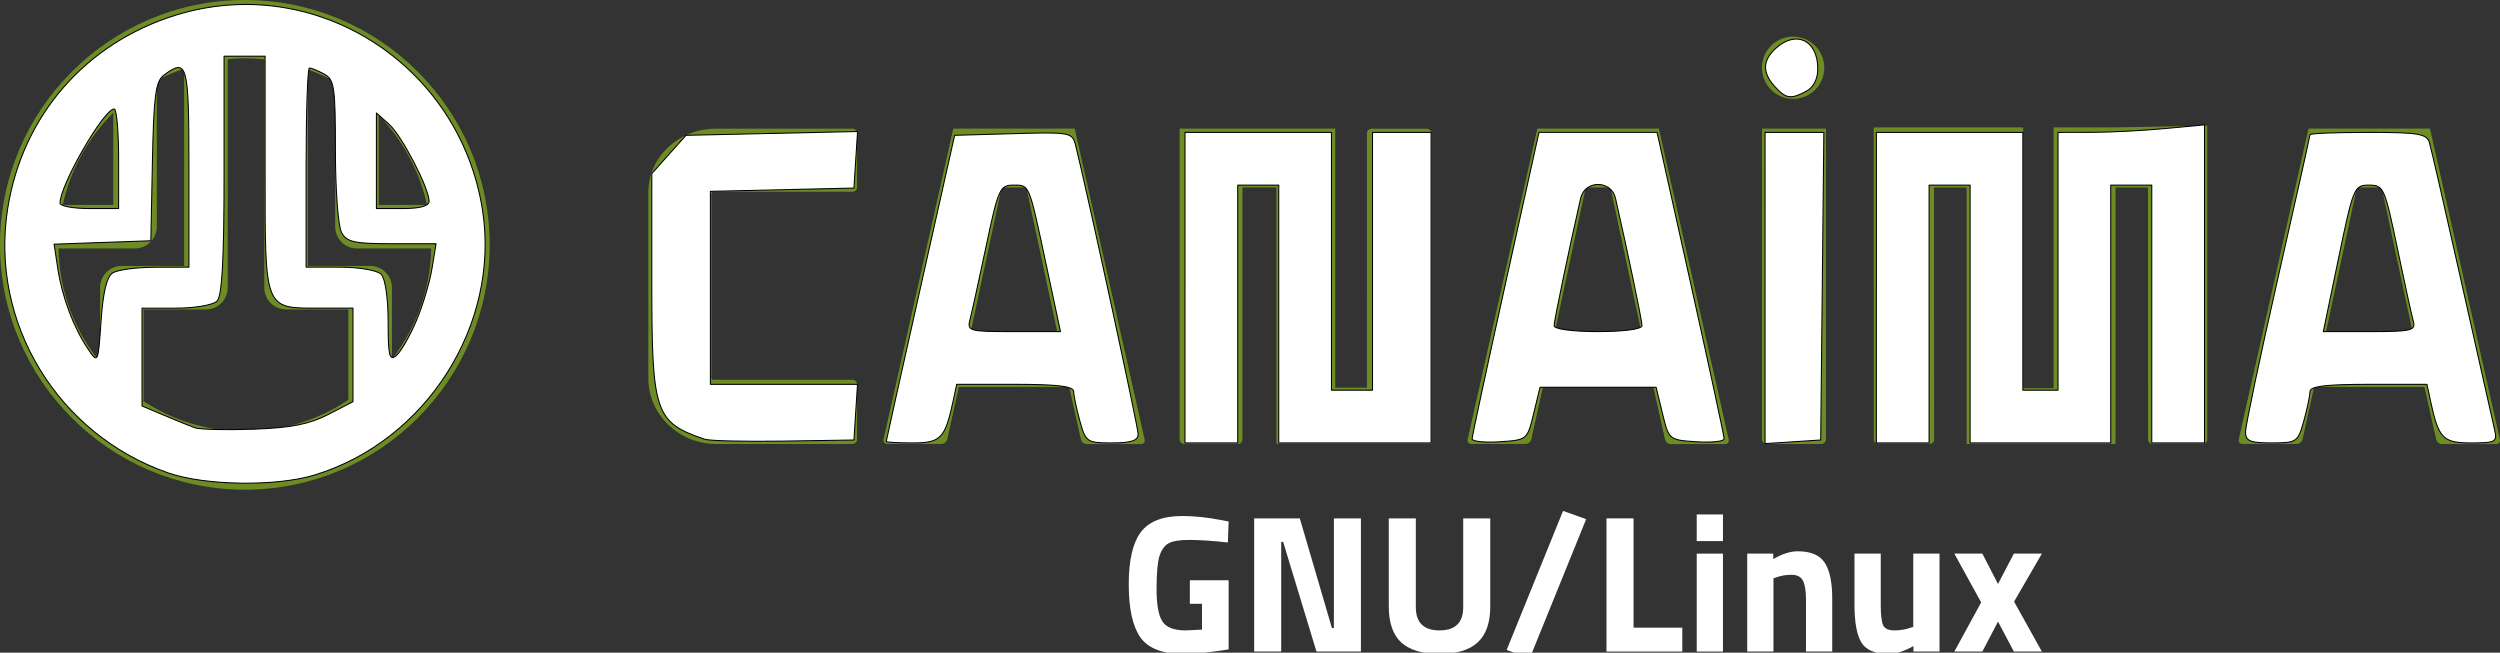 <?xml version="1.0" encoding="UTF-8" standalone="no"?>
<!-- Generator: Adobe Illustrator 15.0.0, SVG Export Plug-In . SVG Version: 6.00 Build 0)  -->

<svg
   xmlns:dc="http://purl.org/dc/elements/1.1/"
   xmlns:cc="http://creativecommons.org/ns#"
   xmlns:rdf="http://www.w3.org/1999/02/22-rdf-syntax-ns#"
   xmlns:svg="http://www.w3.org/2000/svg"
   xmlns="http://www.w3.org/2000/svg"
   xmlns:sodipodi="http://sodipodi.sourceforge.net/DTD/sodipodi-0.dtd"
   xmlns:inkscape="http://www.inkscape.org/namespaces/inkscape"
   version="1.1"
   id="Layer_1"
   x="0px"
   y="0px"
   width="229.748"
   height="59.979"
   viewBox="0 0 229.748 59.979"
   enable-background="new 0 0 245 74"
   xml:space="preserve"
   inkscape:version="0.48.5 r10040"
   sodipodi:docname="canaima_blanco_logo.svg"><rect x="0" y="0" width="229.748" height="59.979" fill="#333333" stroke="none"/><defs
     id="defs3042" /><sodipodi:namedview
     pagecolor="#ffffff"
     bordercolor="#666666"
     borderopacity="1"
     objecttolerance="10"
     gridtolerance="10"
     guidetolerance="10"
     inkscape:pageopacity="0"
     inkscape:pageshadow="2"
     inkscape:window-width="1920"
     inkscape:window-height="994"
     id="namedview3040"
     showgrid="false"
     fit-margin-top="0"
     fit-margin-left="0"
     fit-margin-right="0"
     fit-margin-bottom="0"
     inkscape:zoom="1.8571429"
     inkscape:cx="114.5"
     inkscape:cy="29.182308"
     inkscape:window-x="0"
     inkscape:window-y="41"
     inkscape:window-maximized="1"
     inkscape:current-layer="g3002" /><g
     id="g3002"
     transform="translate(-8,-7.011)"><g
       id="g3004"><path
         d="m 169.921,13.235 c 0,-1.58 1.279,-2.86 2.865,-2.86 1.583,0 2.864,1.28 2.864,2.86 0,1.584 -1.281,2.862 -2.864,2.862 -1.586,10e-4 -2.865,-1.278 -2.865,-2.862 z"
         id="path3006"
         inkscape:connector-curvature="0"
         style="fill:#6d8d24" /><path
         d="m 73.788,24.63 h 12.554 c 0.234,0 0.421,-0.185 0.421,-0.417 v -4.954 c 0,-0.227 -0.187,-0.423 -0.421,-0.423 H 73.788 c -3.421,0 -6.204,2.619 -6.204,5.838 v 17.159 c 0,3.221 2.783,5.979 6.204,5.979 h 12.546 c 0.234,0 0.429,-0.194 0.429,-0.425 v -5.048 c 0,-0.236 -0.194,-0.425 -0.429,-0.425 H 73.788 c -0.225,0 -0.411,0.043 -0.411,-0.223 V 24.877 c 0,-0.234 0.186,-0.247 0.411,-0.247 z"
         id="path3008"
         inkscape:connector-curvature="0"
         style="fill:#6d8d24" /><path
         d="m 169.924,18.829 -0.003,28.558 c 0,0.23 0.19,0.425 0.428,0.425 h 5.03 c 0.238,0 0.427,-0.194 0.427,-0.425 V 18.829 h -5.882 z"
         id="path3010"
         inkscape:connector-curvature="0"
         style="fill:#6d8d24" /><path
         d="m 202.416,18.719 h -5.562 -0.129 v 23.968 h -2.796 V 18.719 H 180.19 l 0.014,28.661 c 0,0.236 0.181,0.426 0.4,0.426 h 4.738 c 0.224,0 0.402,-0.189 0.402,-0.426 l -0.007,-23.14 h 2.997 v 23.571 h 13.669 0.013 V 24.24 h 2.984 l 0.007,23.14 c 0,0.236 0.179,0.426 0.394,0.426 h 4.652 c 0.217,0 0.392,-0.189 0.392,-0.426 V 18.557 l -8.429,0.162 z"
         id="path3012"
         inkscape:connector-curvature="0"
         style="fill:#6d8d24" /><path
         d="m 139.122,18.84 h -5.072 c -0.238,0 -0.427,0.192 -0.427,0.426 l -0.004,23.374 h -2.912 V 18.829 h -14.303 v 28.558 c 0,0.23 0.192,0.425 0.427,0.425 h 4.934 c 0.231,0 0.415,-0.194 0.415,-0.425 V 24.231 h 3.122 v 23.58 h 14.247 V 21.478 19.266 c 0,-0.234 -0.193,-0.426 -0.427,-0.426 z"
         id="path3014"
         inkscape:connector-curvature="0"
         style="fill:#6d8d24" /><path
         d="m 106.767,18.829 h -11.16 l -6.415,28.589 c -0.031,0.217 0.108,0.39 0.325,0.39 h 5.021 c 0.221,0 0.434,-0.173 0.504,-0.39 l 1.073,-4.851 h 10.141 l 1.09,4.863 c 0.064,0.217 0.281,0.39 0.502,0.39 h 5.021 c 0.217,0 0.359,-0.173 0.326,-0.39 l -6.428,-28.601 z m -9.546,18.624 2.825,-13.216 h 2.278 l 2.825,13.216 h -7.928 z"
         id="path3016"
         inkscape:connector-curvature="0"
         style="fill:#6d8d24" /><path
         d="m 160.447,18.829 h -11.165 l -6.412,28.589 c -0.033,0.217 0.107,0.39 0.327,0.39 h 5.021 c 0.219,0 0.434,-0.173 0.5,-0.39 l 1.074,-4.851 h 10.145 l 1.085,4.863 c 0.066,0.217 0.283,0.39 0.502,0.39 h 5.021 c 0.222,0 0.357,-0.173 0.328,-0.39 l -6.426,-28.601 z m -9.548,18.624 2.823,-13.216 h 2.28 l 2.822,13.216 h -7.925 z"
         id="path3018"
         inkscape:connector-curvature="0"
         style="fill:#6d8d24" /><path
         d="M 231.313,18.829 H 220.15 l -6.414,28.589 c -0.027,0.217 0.112,0.39 0.331,0.39 h 5.02 c 0.222,0 0.434,-0.173 0.504,-0.39 l 1.073,-4.851 h 10.138 l 1.089,4.863 c 0.066,0.217 0.281,0.39 0.504,0.39 h 5.02 c 0.221,0 0.356,-0.173 0.33,-0.39 l -6.432,-28.601 z m -9.543,18.624 2.825,-13.216 h 2.28 l 2.825,13.216 h -7.93 z"
         id="path3020"
         inkscape:connector-curvature="0"
         style="fill:#6d8d24" /></g><path
       d="M 30.5,7.011 C 18.093,7.011 8,17.104 8,29.511 c 0,12.406 10.093,22.5 22.5,22.5 12.406,0 22.5,-10.094 22.5,-22.5 0,-12.407 -10.094,-22.5 -22.5,-22.5 z m 16.739,18.832 h -4.435 v -8.242 c 2.176,2.247 3.743,5.081 4.435,8.242 z m -28.83,-8.471 v 8.471 h -4.646 c 0.716,-3.267 2.357,-6.191 4.646,-8.471 z m -5.034,12.471 h 7.034 c 1.104,0 2,-0.896 2,-2 V 14.404 c 0.801,-0.431 1.646,-0.787 2.516,-1.088 v 18.133 h -5.728 c -1.104,0 -2,0.896 -2,2 v 6.853 C 14.866,37.434 13.451,33.801 13.375,29.843 z m 7.795,14.03 c 0.013,-0.09 0.027,-0.179 0.027,-0.271 v -8.153 h 5.728 c 1.104,0 2,-0.896 2,-2 V 12.447 c 0.52,-0.048 1.044,-0.08 1.575,-0.08 0.604,0 1.201,0.033 1.789,0.095 v 20.987 c 0,1.104 0.896,2 2,2 h 5.728 v 8.153 c 0,0.051 0.011,0.098 0.015,0.148 -2.728,1.831 -6.006,2.902 -9.531,2.902 -3.442,10e-4 -6.644,-1.027 -9.331,-2.779 z M 44.017,40.019 V 33.45 c 0,-1.104 -0.896,-2 -2,-2 H 36.289 V 13.396 c 0.872,0.313 1.716,0.685 2.516,1.129 v 13.318 c 0,1.104 0.896,2 2,2 h 6.823 c -0.074,3.831 -1.411,7.351 -3.611,10.176 z"
       id="path3038"
       inkscape:connector-curvature="0"
       style="fill:#6d8d24" /><g
       transform="translate(50.077,2.396)"
       style="font-size:18px;font-style:normal;font-variant:normal;font-weight:bold;font-stretch:normal;line-height:130%;letter-spacing:0px;word-spacing:0px;fill:#ffffff;fill-opacity:1;stroke:none;font-family:Titillium Web;-inkscape-font-specification:Titillium Web Bold"
       id="flowRoot3126"><path
         d="m 67.27,60.101 0,-2.16 3.564,0 0,6.354 c -1.716,0.276 -3.108,0.414 -4.176,0.414 -1.908,-1e-6 -3.222,-0.51 -3.942,-1.53 -0.708,-1.02 -1.062,-2.64 -1.062,-4.86 -1e-6,-2.22 0.372,-3.822 1.116,-4.806 0.744,-0.984 2.01,-1.476 3.798,-1.476 1.116,1.2e-5 2.322,0.126 3.618,0.378 l 0.648,0.126 -0.072,1.926 c -1.44,-0.156 -2.622,-0.234 -3.546,-0.234 -0.912,1e-5 -1.554,0.108 -1.926,0.324 -0.372,0.216 -0.648,0.618 -0.828,1.206 -0.168,0.576 -0.252,1.572 -0.252,2.988 -3e-6,1.404 0.174,2.388 0.522,2.952 0.348,0.564 1.068,0.846 2.16,0.846 l 1.494,-0.072 0,-2.376 -1.116,0"
         style=""
         id="path3019" /><path
         d="m 73.18,64.493 0,-12.24 4.194,0 2.952,10.08 0.18,0 0,-10.08 2.484,0 0,12.24 -4.086,0 -3.06,-10.08 -0.18,0 0,10.08 -2.484,0"
         style=""
         id="path3021" /><path
         d="m 88.036,60.407 c -4e-6,1.428 0.726,2.142 2.178,2.142 1.452,2e-6 2.178,-0.714 2.178,-2.142 l 0,-8.154 2.484,0 0,8.1 c -1.1e-5,1.5 -0.39,2.604 -1.17,3.312 -0.768,0.696 -1.932,1.044 -3.492,1.044 -1.56,-1e-6 -2.73,-0.348 -3.51,-1.044 -0.768,-0.708 -1.152,-1.812 -1.152,-3.312 l 0,-8.1 2.484,0 0,8.154"
         style=""
         id="path3023" /><path
         d="m 96.382,64.349 5.184,-12.78 2.124,0.756 -5.184,12.78 -2.124,-0.756"
         style=""
         id="path3025" /><path
         d="m 112.525,64.493 -6.966,0 0,-12.24 2.484,0 0,10.044 4.482,0 0,2.196"
         style=""
         id="path3027" /><path
         d="m 113.85,64.493 0,-9 2.412,0 0,9 -2.412,0 m 0,-10.152 0,-2.448 2.412,0 0,2.448 -2.412,0"
         style=""
         id="path3029" /><path
         d="m 120.903,64.493 -2.412,0 0,-9 2.394,0 0,0.504 c 0.816,-0.48 1.566,-0.72 2.25,-0.72 1.2,9e-6 2.028,0.354 2.484,1.062 0.456,0.708 0.684,1.8 0.684,3.276 l 0,4.878 -2.412,0 0,-4.806 c -1e-5,-0.768 -0.09,-1.332 -0.27,-1.692 -0.18,-0.372 -0.54,-0.558 -1.08,-0.558 -0.492,7e-6 -0.966,0.084 -1.422,0.252 l -0.216,0.072 0,6.732"
         style=""
         id="path3031" /><path
         d="m 133.75,55.493 2.412,0 0,9 -2.394,0 0,-0.504 c -0.864,0.48 -1.614,0.72 -2.25,0.72 -1.248,-1e-6 -2.088,-0.342 -2.52,-1.026 -0.432,-0.696 -0.648,-1.854 -0.648,-3.474 l 0,-4.716 2.412,0 0,4.752 c 0,0.888 0.072,1.494 0.216,1.818 0.144,0.324 0.492,0.486 1.044,0.486 0.528,2e-6 1.026,-0.084 1.494,-0.252 l 0.234,-0.072 0,-6.732"
         style=""
         id="path3033" /><path
         d="m 137.525,55.493 2.574,0 1.44,2.79 1.458,-2.79 2.574,0 -2.556,4.41 2.556,4.59 -2.574,0 -1.458,-2.754 -1.44,2.754 -2.574,0 2.466,-4.518 -2.466,-4.482"
         style=""
         id="path3035" /></g><path
       style="fill:#ffffff;fill-opacity:1;stroke:#000000;stroke-width:0.096;stroke-linecap:butt;stroke-linejoin:round;stroke-miterlimit:4;stroke-opacity:1;stroke-dasharray:none"
       d="M 15.477,43.466 C 5.304,39.945 -0.951,29.663 0.703,19.181 2.053,10.63 7.86,3.955 16.184,1.384 c 12.772,-3.945 26.072,4.522 28.159,17.925 1.638,10.519 -5.156,21.227 -15.45,24.35 -3.527,1.07 -10.038,0.977 -13.416,-0.193 z m 14.673,-5.369 2.288,-1.184 0,-4.297 0,-4.297 -3.192,0 c -4.953,0 -4.885,0.174 -4.885,-12.423 l 0,-10.731 -1.885,0 -1.885,0 0,10.931 c 0,7.784 -0.186,11.117 -0.646,11.577 -0.355,0.355 -2.052,0.646 -3.769,0.646 l -3.123,0 0,4.495 0,4.495 2.019,0.853 c 1.111,0.469 2.383,0.985 2.827,1.147 0.444,0.162 2.867,0.222 5.385,0.133 3.432,-0.121 5.15,-0.458 6.865,-1.346 l 0,0 z M 10.362,25.077 c 0.444,-0.28 2.201,-0.513 3.904,-0.518 l 3.096,-0.008 0,-9.154 c 0,-9.578 -0.142,-10.101 -2.31,-8.481 -0.751,0.561 -0.925,1.885 -1.045,7.942 l -0.144,7.269 -4.445,0.156 -4.445,0.156 0.343,2.267 c 0.394,2.6 1.464,5.436 2.786,7.382 0.907,1.335 0.917,1.313 1.184,-2.578 0.183,-2.672 0.527,-4.087 1.077,-4.434 z m 27.884,4.438 c 0.593,-1.397 1.247,-3.571 1.452,-4.829 l 0.374,-2.288 -4.067,0 c -3.47,0 -4.149,-0.153 -4.624,-1.042 -0.307,-0.573 -0.557,-3.957 -0.557,-7.52 0,-5.854 -0.1,-6.532 -1.042,-7.035 -0.573,-0.307 -1.179,-0.557 -1.346,-0.557 -0.168,0 -0.305,4.119 -0.305,9.154 l 0,9.154 3.123,0 c 1.718,0 3.414,0.291 3.769,0.646 0.378,0.378 0.646,2.192 0.646,4.374 0,3.122 0.122,3.626 0.749,3.106 0.412,-0.342 1.234,-1.765 1.827,-3.162 l 0,0 z M 10.9,14.589 c 0,-2.517 -0.182,-4.576 -0.404,-4.576 -0.955,0.003 -4.981,6.993 -4.981,8.649 0,0.277 1.212,0.503 2.692,0.503 l 2.692,0 0,-4.577 z m 28.533,3.904 c -0.01,-1.227 -2.516,-6.041 -3.688,-7.083 l -1.153,-1.026 0,4.391 0,4.391 2.423,0 c 1.582,0 2.421,-0.234 2.418,-0.673 z"
       id="path2996"
       inkscape:connector-curvature="0"
       transform="translate(8,7.011)" /><path
       style="fill:#ffffff;fill-opacity:1;stroke:#000000;stroke-width:0.096;stroke-linecap:butt;stroke-linejoin:round;stroke-miterlimit:4;stroke-opacity:1;stroke-dasharray:none"
       d="M 64.746,40.361 C 60.186,38.813 59.9,37.961 59.9,25.932 l 0,-9.98 1.57,-1.758 1.57,-1.758 7.884,-0.175 7.884,-0.175 -0.166,2.598 -0.166,2.598 -6.596,0.151 -6.596,0.151 0,8.868 0,8.868 6.76,0 6.76,0 -0.164,2.558 -0.164,2.558 -6.462,0.1 c -3.554,0.055 -6.825,-0.023 -7.269,-0.174 z"
       id="path2998"
       inkscape:connector-curvature="0"
       transform="translate(8,7.011)" /><path
       style="fill:#ffffff;fill-opacity:1;stroke:#000000;stroke-width:0.096;stroke-linecap:butt;stroke-linejoin:round;stroke-miterlimit:4;stroke-opacity:1;stroke-dasharray:none"
       d="m 81.444,40.57 c 0.003,-0.074 1.419,-6.435 3.146,-14.135 l 3.14,-14 5.407,-0.153 c 5.241,-0.148 5.416,-0.115 5.712,1.077 1.117,4.503 5.744,25.876 5.744,26.535 0,0.6 -0.622,0.81 -2.398,0.81 -2.312,0 -2.418,-0.072 -2.959,-2.019 -0.308,-1.111 -0.562,-2.322 -0.564,-2.692 -0.002,-0.493 -1.438,-0.673 -5.377,-0.673 l -5.374,0 -0.317,1.481 c -0.747,3.491 -1.141,3.904 -3.731,3.904 -1.339,0 -2.432,-0.061 -2.429,-0.135 z M 96.164,24.416 c -1.63,-7.65 -1.528,-7.404 -3.062,-7.404 -1.206,0 -1.372,0.375 -2.463,5.549 -0.644,3.052 -1.309,6.081 -1.479,6.731 -0.299,1.144 -0.171,1.182 3.993,1.182 l 4.302,0 -1.29,-6.058 z"
       id="path3000"
       inkscape:connector-curvature="0"
       transform="translate(8,7.011)" /><path
       style="fill:#ffffff;fill-opacity:1;stroke:#000000;stroke-width:0.096;stroke-linecap:butt;stroke-linejoin:round;stroke-miterlimit:4;stroke-opacity:1;stroke-dasharray:none"
       d="m 108.9,26.435 0,-14.269 6.731,0 6.731,0 0,11.846 0,11.846 1.885,0 1.885,0 0,-11.846 0,-11.846 2.692,0 2.692,0 0,14.269 0,14.269 -7,0 -7,0 0,-11.846 0,-11.846 -1.885,0 -1.885,0 0,11.846 0,11.846 -2.423,0 -2.423,0 0,-14.269 z"
       id="path3002"
       inkscape:connector-curvature="0"
       transform="translate(8,7.011)" /><path
       style="fill:#ffffff;fill-opacity:1;stroke:#000000;stroke-width:0.096;stroke-linecap:butt;stroke-linejoin:round;stroke-miterlimit:4;stroke-opacity:1;stroke-dasharray:none"
       d="m 135.285,40.335 c 0,-0.235 1.383,-6.67 3.072,-14.299 l 3.072,-13.871 5.427,0 5.427,0 3.085,13.865 c 1.697,7.626 3.082,14.06 3.078,14.299 -0.004,0.238 -1.148,0.359 -2.542,0.269 -2.52,-0.163 -2.538,-0.178 -3.122,-2.587 l -0.587,-2.423 -5.333,0 -5.333,0 -0.587,2.423 c -0.584,2.409 -0.602,2.424 -3.122,2.587 -1.394,0.09 -2.535,-0.028 -2.535,-0.264 z M 150.9,29.929 c 0,-0.452 -1.345,-6.911 -2.437,-11.706 -0.386,-1.694 -2.817,-1.694 -3.203,0 -1.092,4.795 -2.437,11.254 -2.437,11.706 0,0.318 1.677,0.544 4.038,0.544 2.362,0 4.038,-0.226 4.038,-0.544 z"
       id="path3004"
       inkscape:connector-curvature="0"
       transform="translate(8,7.011)" /><path
       style="fill:#ffffff;fill-opacity:1;stroke:#000000;stroke-width:0.096;stroke-linecap:butt;stroke-linejoin:round;stroke-miterlimit:4;stroke-opacity:1;stroke-dasharray:none"
       d="m 162.208,26.465 0,-14.299 2.701,0 2.701,0 -0.144,14.135 -0.144,14.135 -2.558,0.164 -2.558,0.164 0,-14.299 z"
       id="path3007"
       inkscape:connector-curvature="0"
       transform="translate(8,7.011)" /><path
       style="fill:#ffffff;fill-opacity:1;stroke:#000000;stroke-width:0.096;stroke-linecap:butt;stroke-linejoin:round;stroke-miterlimit:4;stroke-opacity:1;stroke-dasharray:none"
       d="m 163.099,7.95 c -1.158,-1.28 -1.128,-2.403 0.094,-3.509 1.885,-1.706 3.861,-0.739 3.861,1.89 0,0.921 -0.397,1.701 -1.042,2.046 -1.442,0.772 -1.888,0.706 -2.913,-0.427 z"
       id="path3009"
       inkscape:connector-curvature="0"
       transform="translate(8,7.011)" /><path
       style="fill:#ffffff;fill-opacity:1;stroke:#000000;stroke-width:0.096;stroke-linecap:butt;stroke-linejoin:round;stroke-miterlimit:4;stroke-opacity:1;stroke-dasharray:none"
       d="m 172.438,26.435 0,-14.269 6.731,0 6.731,0 0,11.846 0,11.846 1.615,0 1.615,0 0,-11.846 0,-11.846 3.096,-0.004 c 1.703,-0.002 4.732,-0.158 6.731,-0.347 l 3.635,-0.343 0,14.616 0,14.616 -2.423,0 -2.423,0 0,-11.846 0,-11.846 -1.885,0 -1.885,0 0,11.846 0,11.846 -6.462,0 -6.462,0 0,-11.846 0,-11.846 -1.885,0 -1.885,0 0,11.846 0,11.846 -2.423,0 -2.423,0 0,-14.269 z"
       id="path3011"
       inkscape:connector-curvature="0"
       transform="translate(8,7.011)" /><path
       style="fill:#ffffff;fill-opacity:1;stroke:#000000;stroke-width:0.096;stroke-linecap:butt;stroke-linejoin:round;stroke-miterlimit:4;stroke-opacity:1;stroke-dasharray:none"
       d="m 206.362,39.686 c 0,-0.56 1.333,-6.886 2.962,-14.058 1.629,-7.172 2.962,-13.135 2.962,-13.251 0,-0.116 2.407,-0.211 5.348,-0.211 4.627,0 5.386,0.127 5.63,0.942 0.155,0.518 1.502,6.394 2.994,13.058 1.492,6.663 2.84,12.661 2.995,13.327 0.262,1.12 0.099,1.212 -2.161,1.212 -2.601,0 -2.994,-0.41 -3.741,-3.904 l -0.317,-1.481 -5.374,0 c -3.939,0 -5.375,0.18 -5.377,0.673 -0.002,0.37 -0.255,1.582 -0.564,2.692 -0.541,1.947 -0.646,2.019 -2.959,2.019 -1.993,0 -2.398,-0.172 -2.398,-1.019 z m 15.421,-10.154 c -0.147,-0.518 -0.81,-3.547 -1.472,-6.731 -1.159,-5.566 -1.259,-5.788 -2.605,-5.788 -1.358,0 -1.441,0.2 -2.798,6.731 l -1.398,6.731 4.27,0 c 3.81,0 4.242,-0.102 4.003,-0.942 l 0,0 z"
       id="path3013"
       inkscape:connector-curvature="0"
       transform="translate(8,7.011)" /></g></svg>